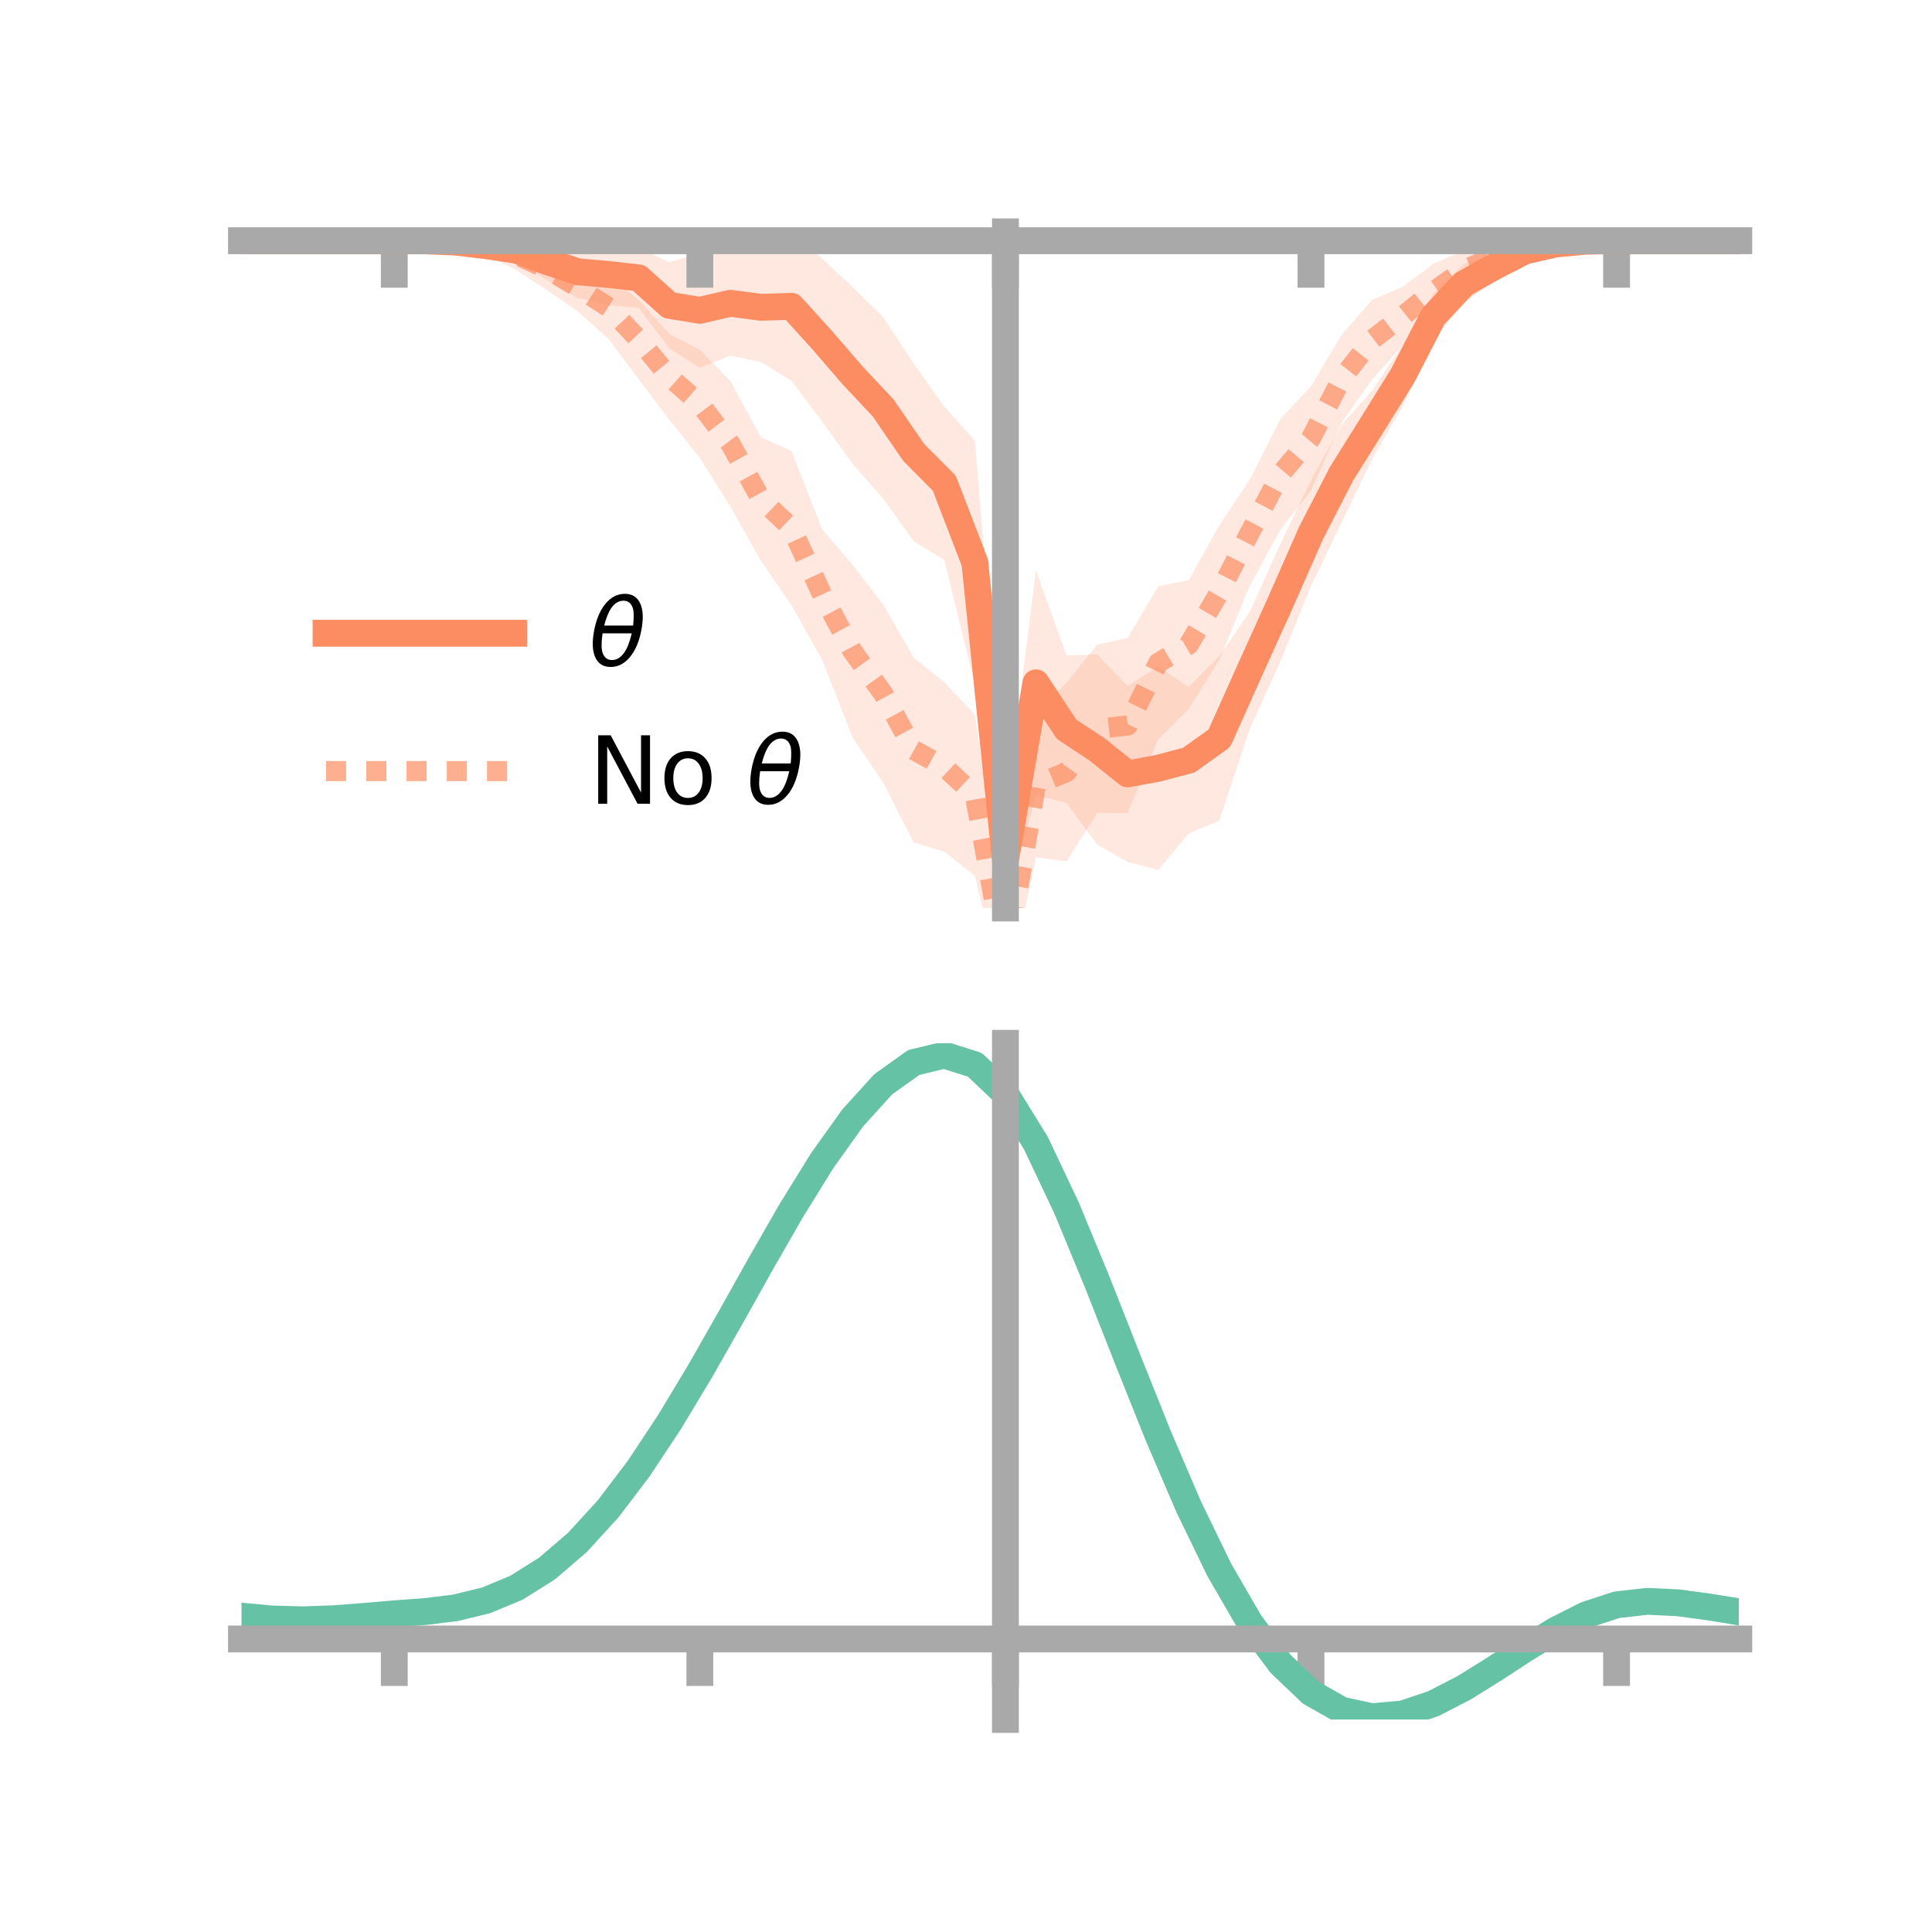<?xml version="1.0" encoding="utf-8" standalone="no"?>
<!DOCTYPE svg PUBLIC "-//W3C//DTD SVG 1.1//EN"
  "http://www.w3.org/Graphics/SVG/1.1/DTD/svg11.dtd">
<!-- Created with matplotlib (https://matplotlib.org/) -->
<svg height="144pt" version="1.1" viewBox="0 0 144 144" width="144pt" xmlns="http://www.w3.org/2000/svg" xmlns:xlink="http://www.w3.org/1999/xlink">
 <defs>
  <style type="text/css">*{stroke-linecap:butt;stroke-linejoin:round;}</style>
 </defs>
 <g id="figure_1">
  <g id="patch_1">
   <path d="M 0 144 
L 144 144 
L 144 0 
L 0 0 
z
" style="fill:none;"/>
  </g>
  <g id="axes_1">
   <g id="patch_2">
    <path d="M 18 67.68 
L 129.6 67.68 
L 129.6 17.28 
L 18 17.28 
z
" style="fill:none;"/>
   </g>
   <g id="PolyCollection_1">
    <path clip-path="url(#peb48b8315b)" d="M 18 17.942 
L 18 17.942 
L 20.278 17.942 
L 22.555 17.942 
L 24.833 17.942 
L 27.11 17.942 
L 29.388 17.942 
L 31.665 17.863 
L 33.943 17.718 
L 36.22 17.608 
L 38.498 17.817 
L 40.776 18.106 
L 43.053 18.3 
L 45.331 18.172 
L 47.608 18.481 
L 49.886 19.553 
L 52.163 18.847 
L 54.441 18.701 
L 56.718 18.827 
L 58.996 17.28 
L 61.273 19.279 
L 63.551 21.392 
L 65.829 23.645 
L 68.106 27.108 
L 70.384 30.304 
L 72.661 32.839 
L 74.939 60.547 
L 77.216 42.521 
L 79.494 48.855 
L 81.771 48.773 
L 84.049 51.125 
L 86.327 49.68 
L 88.604 51.195 
L 90.882 48.905 
L 93.159 45.578 
L 95.437 40.53 
L 97.714 35.805 
L 99.992 31.674 
L 102.269 29.104 
L 104.547 25.717 
L 106.824 21.883 
L 109.102 19.665 
L 111.38 18.915 
L 113.657 18.123 
L 115.935 17.889 
L 118.212 17.883 
L 120.49 17.942 
L 122.767 17.942 
L 125.045 17.942 
L 127.322 17.942 
L 129.6 17.942 
L 129.6 17.942 
L 129.6 17.942 
L 127.322 17.942 
L 125.045 17.942 
L 122.767 17.942 
L 120.49 17.943 
L 118.212 18.071 
L 115.935 18.488 
L 113.657 19.294 
L 111.38 20.836 
L 109.102 22.652 
L 106.824 25.302 
L 104.547 30.293 
L 102.269 34.227 
L 99.992 38.942 
L 97.714 43.667 
L 95.437 49.288 
L 93.159 54.311 
L 90.882 61.162 
L 88.604 62.122 
L 86.327 64.843 
L 84.049 64.243 
L 81.771 62.945 
L 79.494 59.85 
L 77.216 59.269 
L 74.939 67.68 
L 72.661 51.034 
L 70.384 41.732 
L 68.106 40.346 
L 65.829 37.173 
L 63.551 34.573 
L 61.273 31.403 
L 58.996 28.381 
L 56.718 26.981 
L 54.441 26.508 
L 52.163 27.413 
L 49.886 25.963 
L 47.608 22.946 
L 45.331 22.736 
L 43.053 22.213 
L 40.776 20.88 
L 38.498 19.483 
L 36.22 19.017 
L 33.943 18.361 
L 31.665 18.046 
L 29.388 17.942 
L 27.11 17.942 
L 24.833 17.942 
L 22.555 17.942 
L 20.278 17.942 
L 18 17.942 
z
" style="fill:#fc8d62;fill-opacity:0.2;"/>
   </g>
   <g id="PolyCollection_2">
    <path clip-path="url(#peb48b8315b)" d="M 18 17.942 
L 18 17.942 
L 20.278 17.942 
L 22.555 17.942 
L 24.833 17.942 
L 27.11 17.942 
L 29.388 17.942 
L 31.665 17.781 
L 33.943 17.693 
L 36.22 17.485 
L 38.498 17.87 
L 40.776 18.471 
L 43.053 19.632 
L 45.331 20.542 
L 47.608 22.348 
L 49.886 24.879 
L 52.163 26.066 
L 54.441 28.405 
L 56.718 32.599 
L 58.996 33.609 
L 61.273 39.442 
L 63.551 42.118 
L 65.829 45.065 
L 68.106 49.023 
L 70.384 50.849 
L 72.661 53.279 
L 74.939 68.668 
L 77.216 53.076 
L 79.494 50.89 
L 81.771 48.047 
L 84.049 47.543 
L 86.327 43.698 
L 88.604 43.237 
L 90.882 39.158 
L 93.159 35.727 
L 95.437 31.226 
L 97.714 28.78 
L 99.992 24.971 
L 102.269 22.35 
L 104.547 21.373 
L 106.824 19.671 
L 109.102 18.673 
L 111.38 18.062 
L 113.657 17.708 
L 115.935 17.705 
L 118.212 17.858 
L 120.49 17.942 
L 122.767 17.942 
L 125.045 17.942 
L 127.322 17.942 
L 129.6 17.942 
L 129.6 17.942 
L 129.6 17.942 
L 127.322 17.942 
L 125.045 17.942 
L 122.767 17.942 
L 120.49 17.943 
L 118.212 18.102 
L 115.935 18.409 
L 113.657 19.343 
L 111.38 20.225 
L 109.102 21.566 
L 106.824 23.8 
L 104.547 25.738 
L 102.269 28.287 
L 99.992 31.497 
L 97.714 36.545 
L 95.437 39.476 
L 93.159 43.65 
L 90.882 49.171 
L 88.604 52.86 
L 86.327 55.108 
L 84.049 60.602 
L 81.771 60.602 
L 79.494 64.206 
L 77.216 63.9 
L 74.939 74.709 
L 72.661 65.287 
L 70.384 63.475 
L 68.106 62.789 
L 65.829 58.34 
L 63.551 54.978 
L 61.273 49.182 
L 58.996 45.112 
L 56.718 41.814 
L 54.441 37.755 
L 52.163 34.129 
L 49.886 31.288 
L 47.608 28.27 
L 45.331 25.234 
L 43.053 23.208 
L 40.776 21.632 
L 38.498 20.139 
L 36.22 19.034 
L 33.943 18.488 
L 31.665 18.101 
L 29.388 17.942 
L 27.11 17.942 
L 24.833 17.942 
L 22.555 17.942 
L 20.278 17.942 
L 18 17.942 
z
" style="fill:#fc8d62;fill-opacity:0.2;"/>
   </g>
   <g id="matplotlib.axis_1">
    <g id="xtick_1">
     <g id="line2d_1">
      <defs>
       <path d="M 0 0 
L 0 3.5 
" id="m95ac2200b7" style="stroke:#a9a9a9;stroke-width:2;"/>
      </defs>
      <g>
       <use style="fill:#a9a9a9;stroke:#a9a9a9;stroke-width:2;" x="29.388" xlink:href="#m95ac2200b7" y="17.942"/>
      </g>
     </g>
    </g>
    <g id="xtick_2">
     <g id="line2d_2">
      <g>
       <use style="fill:#a9a9a9;stroke:#a9a9a9;stroke-width:2;" x="52.163" xlink:href="#m95ac2200b7" y="17.942"/>
      </g>
     </g>
    </g>
    <g id="xtick_3">
     <g id="line2d_3">
      <g>
       <use style="fill:#a9a9a9;stroke:#a9a9a9;stroke-width:2;" x="74.939" xlink:href="#m95ac2200b7" y="17.942"/>
      </g>
     </g>
    </g>
    <g id="xtick_4">
     <g id="line2d_4">
      <g>
       <use style="fill:#a9a9a9;stroke:#a9a9a9;stroke-width:2;" x="97.714" xlink:href="#m95ac2200b7" y="17.942"/>
      </g>
     </g>
    </g>
    <g id="xtick_5">
     <g id="line2d_5">
      <g>
       <use style="fill:#a9a9a9;stroke:#a9a9a9;stroke-width:2;" x="120.49" xlink:href="#m95ac2200b7" y="17.942"/>
      </g>
     </g>
    </g>
   </g>
   <g id="matplotlib.axis_2"/>
   <g id="line2d_6">
    <path clip-path="url(#peb48b8315b)" d="M 18 17.942 
L 20.278 17.942 
L 22.555 17.942 
L 24.833 17.942 
L 27.11 17.942 
L 29.388 17.942 
L 31.665 17.955 
L 33.943 18.039 
L 36.22 18.312 
L 38.498 18.65 
L 40.776 19.493 
L 43.053 20.256 
L 45.331 20.454 
L 47.608 20.713 
L 49.886 22.758 
L 52.163 23.13 
L 54.441 22.604 
L 56.718 22.904 
L 58.996 22.831 
L 61.273 25.341 
L 63.551 27.983 
L 65.829 30.409 
L 68.106 33.727 
L 70.384 36.018 
L 72.661 41.936 
L 74.939 64.114 
L 77.216 50.895 
L 79.494 54.353 
L 81.771 55.859 
L 84.049 57.684 
L 86.327 57.261 
L 88.604 56.658 
L 90.882 55.033 
L 93.159 49.945 
L 95.437 44.909 
L 97.714 39.736 
L 99.992 35.308 
L 102.269 31.666 
L 104.547 28.005 
L 106.824 23.593 
L 109.102 21.158 
L 111.38 19.875 
L 113.657 18.709 
L 115.935 18.189 
L 118.212 17.977 
L 120.49 17.942 
L 122.767 17.942 
L 125.045 17.942 
L 127.322 17.942 
L 129.6 17.942 
" style="fill:none;stroke:#fc8d62;stroke-linecap:square;stroke-width:2;"/>
   </g>
   <g id="line2d_7">
    <path clip-path="url(#peb48b8315b)" d="M 18 17.942 
L 20.278 17.942 
L 22.555 17.942 
L 24.833 17.942 
L 27.11 17.942 
L 29.388 17.942 
L 31.665 17.941 
L 33.943 18.09 
L 36.22 18.259 
L 38.498 19.004 
L 40.776 20.052 
L 43.053 21.42 
L 45.331 22.888 
L 47.608 25.309 
L 49.886 28.083 
L 52.163 30.097 
L 54.441 33.08 
L 56.718 37.207 
L 58.996 39.36 
L 61.273 44.312 
L 63.551 48.548 
L 65.829 51.702 
L 68.106 55.906 
L 70.384 57.162 
L 72.661 59.283 
L 74.939 71.689 
L 77.216 58.488 
L 79.494 57.548 
L 81.771 54.324 
L 84.049 54.073 
L 86.327 49.403 
L 88.604 48.048 
L 90.882 44.165 
L 93.159 39.689 
L 95.437 35.351 
L 97.714 32.662 
L 99.992 28.234 
L 102.269 25.319 
L 104.547 23.555 
L 106.824 21.736 
L 109.102 20.12 
L 111.38 19.144 
L 113.657 18.525 
L 115.935 18.057 
L 118.212 17.98 
L 120.49 17.943 
L 122.767 17.942 
L 125.045 17.942 
L 127.322 17.942 
L 129.6 17.942 
" style="fill:none;stroke:#fc8d62;stroke-dasharray:1.5,1.5;stroke-dashoffset:0;stroke-opacity:0.7;stroke-width:1.5;"/>
   </g>
   <g id="patch_3">
    <path d="M 74.939 67.68 
L 74.939 17.28 
" style="fill:none;stroke:#a9a9a9;stroke-linecap:square;stroke-linejoin:miter;stroke-width:2;"/>
   </g>
   <g id="patch_4">
    <path d="M 129.6 67.68 
L 129.6 17.28 
" style="fill:none;"/>
   </g>
   <g id="patch_5">
    <path d="M 18 17.942 
L 129.6 17.942 
" style="fill:none;stroke:#a9a9a9;stroke-linecap:square;stroke-linejoin:miter;stroke-width:2;"/>
   </g>
   <g id="patch_6">
    <path d="M 18 17.28 
L 129.6 17.28 
" style="fill:none;"/>
   </g>
   <g id="legend_1">
    <g id="line2d_8">
     <path d="M 24.3 47.2 
L 38.3 47.2 
" style="fill:none;stroke:#fc8d62;stroke-linecap:square;stroke-width:2;"/>
    </g>
    <g id="line2d_9"/>
    <g id="text_1">
     <!-- $\theta$ -->
     <g transform="translate(43.9 49.65)scale(0.07 -0.07)">
      <defs>
       <path d="M 45.516 34.672 
L 14.453 34.672 
Q 12.359 20.062 14.5 13.875 
Q 17.188 6.25 24.469 6.25 
Q 31.781 6.25 37.359 13.922 
Q 42.234 20.656 45.516 34.672 
z
M 47.016 42.969 
Q 48.344 56.844 46.625 61.719 
Q 43.953 69.438 36.766 69.438 
Q 29.297 69.438 23.828 61.812 
Q 19.531 55.672 16.156 42.969 
z
M 38.188 76.766 
Q 49.906 76.766 54.594 66.406 
Q 59.281 56.109 55.719 37.844 
Q 52.203 19.625 43.453 9.281 
Q 34.766 -1.125 23.047 -1.125 
Q 11.281 -1.125 6.641 9.281 
Q 2 19.625 5.516 37.844 
Q 9.078 56.109 17.719 66.406 
Q 26.422 76.766 38.188 76.766 
z
" id="DejaVuSans-Oblique-952"/>
      </defs>
      <use transform="translate(0 0.234)" xlink:href="#DejaVuSans-Oblique-952"/>
     </g>
    </g>
    <g id="line2d_10">
     <path d="M 24.3 57.474 
L 38.3 57.474 
" style="fill:none;stroke:#fc8d62;stroke-dasharray:1.5,1.5;stroke-dashoffset:0;stroke-opacity:0.7;stroke-width:1.5;"/>
    </g>
    <g id="line2d_11"/>
    <g id="text_2">
     <!-- No $\theta$ -->
     <g transform="translate(43.9 59.924)scale(0.07 -0.07)">
      <defs>
       <path d="M 9.812 72.906 
L 23.094 72.906 
L 55.422 11.922 
L 55.422 72.906 
L 64.984 72.906 
L 64.984 0 
L 51.703 0 
L 19.391 60.984 
L 19.391 0 
L 9.812 0 
z
" id="DejaVuSans-78"/>
       <path d="M 30.609 48.391 
Q 23.391 48.391 19.188 42.75 
Q 14.984 37.109 14.984 27.297 
Q 14.984 17.484 19.156 11.844 
Q 23.344 6.203 30.609 6.203 
Q 37.797 6.203 41.984 11.859 
Q 46.188 17.531 46.188 27.297 
Q 46.188 37.016 41.984 42.703 
Q 37.797 48.391 30.609 48.391 
z
M 30.609 56 
Q 42.328 56 49.016 48.375 
Q 55.719 40.766 55.719 27.297 
Q 55.719 13.875 49.016 6.219 
Q 42.328 -1.422 30.609 -1.422 
Q 18.844 -1.422 12.172 6.219 
Q 5.516 13.875 5.516 27.297 
Q 5.516 40.766 12.172 48.375 
Q 18.844 56 30.609 56 
z
" id="DejaVuSans-111"/>
       <path id="DejaVuSans-32"/>
      </defs>
      <use transform="translate(0 0.234)" xlink:href="#DejaVuSans-78"/>
      <use transform="translate(74.805 0.234)" xlink:href="#DejaVuSans-111"/>
      <use transform="translate(135.986 0.234)" xlink:href="#DejaVuSans-32"/>
      <use transform="translate(167.773 0.234)" xlink:href="#DejaVuSans-Oblique-952"/>
     </g>
    </g>
   </g>
  </g>
  <g id="axes_2">
   <g id="patch_7">
    <path d="M 18 128.16 
L 129.6 128.16 
L 129.6 77.76 
L 18 77.76 
z
" style="fill:none;"/>
   </g>
   <g id="PolyCollection_3">
    <path clip-path="url(#pd4a2fbf5c5)" d="M 18 120.498 
L 18 120.422 
L 20.278 120.64 
L 22.555 120.701 
L 24.833 120.616 
L 27.11 120.433 
L 29.388 120.23 
L 31.665 120.057 
L 33.943 119.773 
L 36.22 119.216 
L 38.498 118.258 
L 40.776 116.808 
L 43.053 114.815 
L 45.331 112.269 
L 47.608 109.204 
L 49.886 105.688 
L 52.163 101.82 
L 54.441 97.731 
L 56.718 93.576 
L 58.996 89.528 
L 61.273 85.778 
L 63.551 82.524 
L 65.829 79.969 
L 68.106 78.315 
L 70.384 77.76 
L 72.661 78.493 
L 74.939 80.684 
L 77.216 84.423 
L 79.494 89.307 
L 81.771 94.889 
L 84.049 100.751 
L 86.327 106.527 
L 88.604 111.916 
L 90.882 116.685 
L 93.159 120.668 
L 95.437 123.768 
L 97.714 125.955 
L 99.992 127.257 
L 102.269 127.751 
L 104.547 127.551 
L 106.824 126.797 
L 109.102 125.644 
L 111.38 124.253 
L 113.657 122.79 
L 115.935 121.414 
L 118.212 120.278 
L 120.49 119.533 
L 122.767 119.276 
L 125.045 119.387 
L 127.322 119.704 
L 129.6 120.086 
L 129.6 120.187 
L 129.6 120.187 
L 127.322 119.831 
L 125.045 119.533 
L 122.767 119.432 
L 120.49 119.694 
L 118.212 120.448 
L 115.935 121.61 
L 113.657 123.03 
L 111.38 124.543 
L 109.102 125.98 
L 106.824 127.171 
L 104.547 127.948 
L 102.269 128.16 
L 99.992 127.674 
L 97.714 126.389 
L 95.437 124.243 
L 93.159 121.219 
L 90.882 117.349 
L 88.604 112.721 
L 86.327 107.491 
L 84.049 101.881 
L 81.771 96.184 
L 79.494 90.753 
L 77.216 85.999 
L 74.939 82.361 
L 72.661 80.235 
L 70.384 79.527 
L 68.106 80.068 
L 65.829 81.668 
L 63.551 84.133 
L 61.273 87.266 
L 58.996 90.87 
L 56.718 94.752 
L 54.441 98.732 
L 52.163 102.644 
L 49.886 106.342 
L 47.608 109.704 
L 45.331 112.638 
L 43.053 115.082 
L 40.776 117.006 
L 38.498 118.417 
L 36.22 119.357 
L 33.943 119.903 
L 31.665 120.178 
L 29.388 120.34 
L 27.11 120.527 
L 24.833 120.691 
L 22.555 120.76 
L 20.278 120.698 
L 18 120.498 
z
" style="fill:#66c2a5;fill-opacity:0.2;"/>
   </g>
   <g id="matplotlib.axis_3">
    <g id="xtick_6">
     <g id="line2d_12">
      <g>
       <use style="fill:#a9a9a9;stroke:#a9a9a9;stroke-width:2;" x="29.388" xlink:href="#m95ac2200b7" y="122.161"/>
      </g>
     </g>
    </g>
    <g id="xtick_7">
     <g id="line2d_13">
      <g>
       <use style="fill:#a9a9a9;stroke:#a9a9a9;stroke-width:2;" x="52.163" xlink:href="#m95ac2200b7" y="122.161"/>
      </g>
     </g>
    </g>
    <g id="xtick_8">
     <g id="line2d_14">
      <g>
       <use style="fill:#a9a9a9;stroke:#a9a9a9;stroke-width:2;" x="74.939" xlink:href="#m95ac2200b7" y="122.161"/>
      </g>
     </g>
    </g>
    <g id="xtick_9">
     <g id="line2d_15">
      <g>
       <use style="fill:#a9a9a9;stroke:#a9a9a9;stroke-width:2;" x="97.714" xlink:href="#m95ac2200b7" y="122.161"/>
      </g>
     </g>
    </g>
    <g id="xtick_10">
     <g id="line2d_16">
      <g>
       <use style="fill:#a9a9a9;stroke:#a9a9a9;stroke-width:2;" x="120.49" xlink:href="#m95ac2200b7" y="122.161"/>
      </g>
     </g>
    </g>
   </g>
   <g id="matplotlib.axis_4"/>
   <g id="line2d_17">
    <path clip-path="url(#pd4a2fbf5c5)" d="M 18 120.46 
L 20.278 120.669 
L 22.555 120.731 
L 24.833 120.654 
L 27.11 120.48 
L 29.388 120.285 
L 31.665 120.118 
L 33.943 119.838 
L 36.22 119.286 
L 38.498 118.338 
L 40.776 116.907 
L 43.053 114.948 
L 45.331 112.454 
L 47.608 109.454 
L 49.886 106.015 
L 52.163 102.232 
L 54.441 98.232 
L 56.718 94.164 
L 58.996 90.199 
L 61.273 86.522 
L 63.551 83.329 
L 65.829 80.818 
L 68.106 79.191 
L 70.384 78.644 
L 72.661 79.364 
L 74.939 81.523 
L 77.216 85.211 
L 79.494 90.03 
L 81.771 95.536 
L 84.049 101.316 
L 86.327 107.009 
L 88.604 112.319 
L 90.882 117.017 
L 93.159 120.944 
L 95.437 124.006 
L 97.714 126.172 
L 99.992 127.465 
L 102.269 127.955 
L 104.547 127.75 
L 106.824 126.984 
L 109.102 125.812 
L 111.38 124.398 
L 113.657 122.91 
L 115.935 121.512 
L 118.212 120.363 
L 120.49 119.614 
L 122.767 119.354 
L 125.045 119.46 
L 127.322 119.767 
L 129.6 120.136 
" style="fill:none;stroke:#66c2a5;stroke-linecap:square;stroke-width:2;"/>
   </g>
   <g id="patch_8">
    <path d="M 74.939 128.16 
L 74.939 77.76 
" style="fill:none;stroke:#a9a9a9;stroke-linecap:square;stroke-linejoin:miter;stroke-width:2;"/>
   </g>
   <g id="patch_9">
    <path d="M 129.6 128.16 
L 129.6 77.76 
" style="fill:none;"/>
   </g>
   <g id="patch_10">
    <path d="M 18 122.161 
L 129.6 122.161 
" style="fill:none;stroke:#a9a9a9;stroke-linecap:square;stroke-linejoin:miter;stroke-width:2;"/>
   </g>
   <g id="patch_11">
    <path d="M 18 77.76 
L 129.6 77.76 
" style="fill:none;"/>
   </g>
  </g>
 </g>
 <defs>
  <clipPath id="peb48b8315b">
   <rect height="50.4" width="111.6" x="18" y="17.28"/>
  </clipPath>
  <clipPath id="pd4a2fbf5c5">
   <rect height="50.4" width="111.6" x="18" y="77.76"/>
  </clipPath>
 </defs>
</svg>
